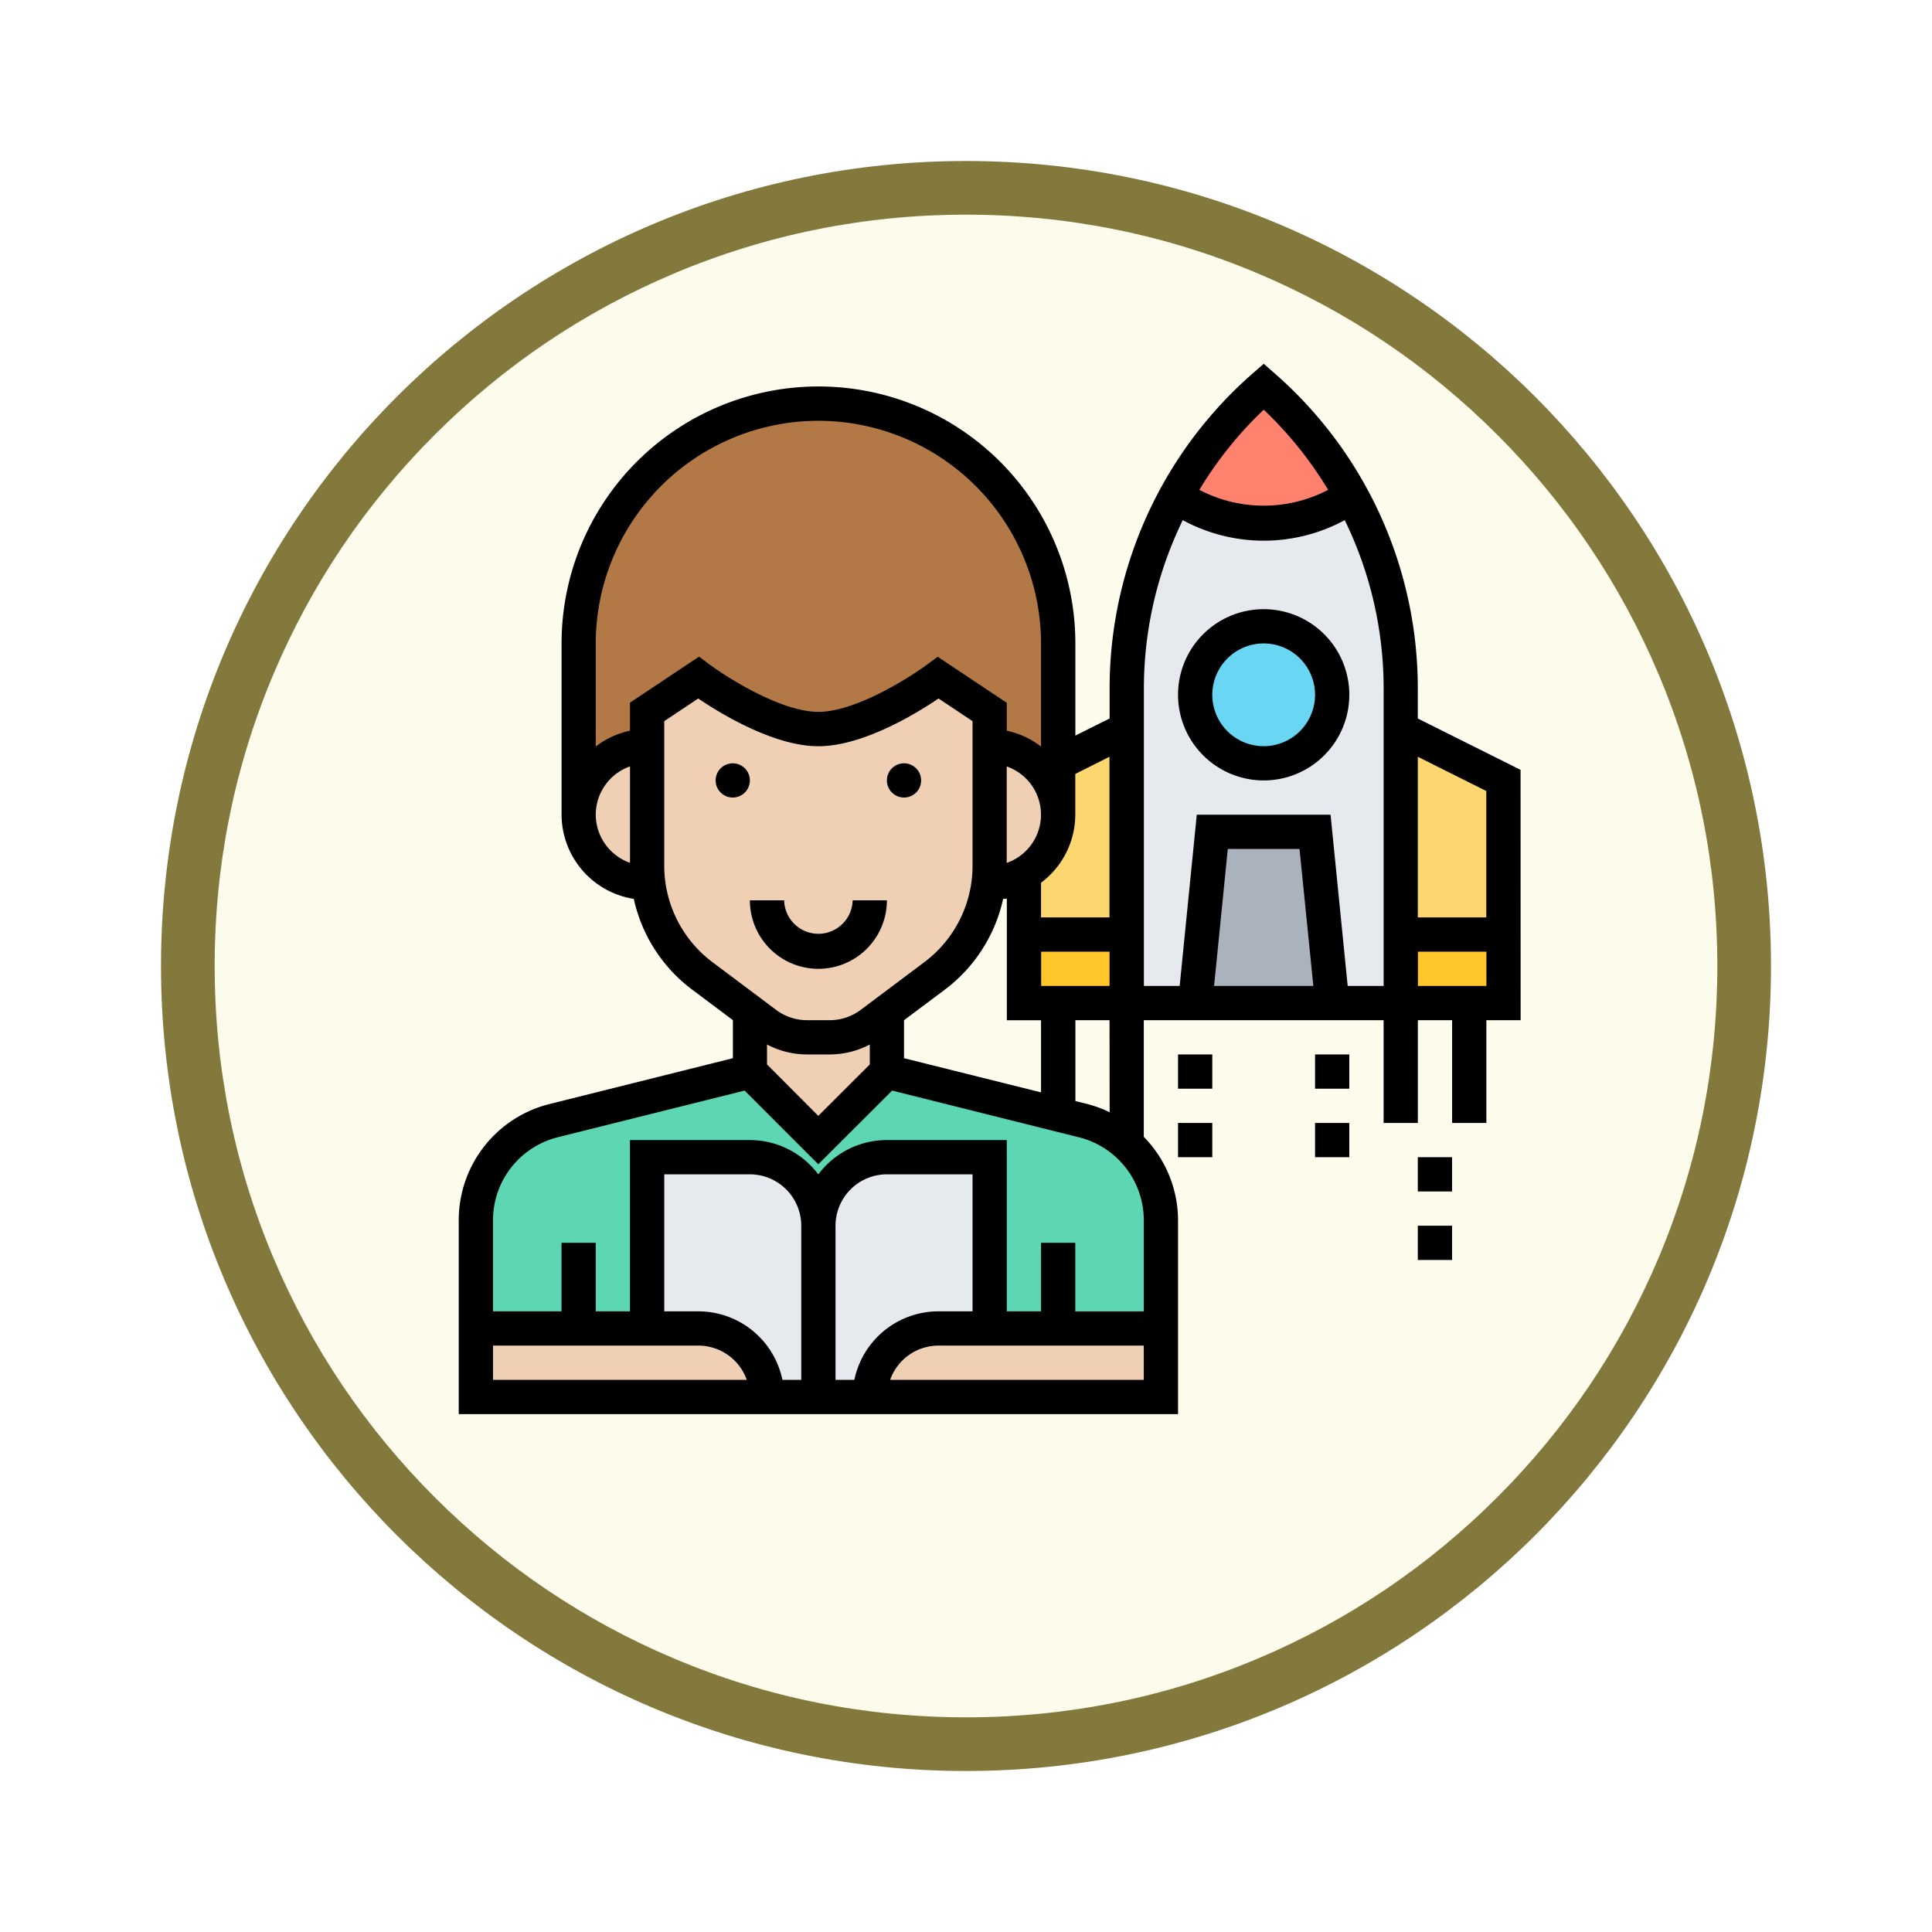 <svg xmlns="http://www.w3.org/2000/svg" xmlns:xlink="http://www.w3.org/1999/xlink" width="108" height="108" viewBox="0 0 108 108">
  <defs>
    <filter id="Trazado_904820" x="0" y="0" width="108" height="108" filterUnits="userSpaceOnUse">
      <feOffset dy="3" input="SourceAlpha"/>
      <feGaussianBlur stdDeviation="3" result="blur"/>
      <feFlood flood-opacity="0.161"/>
      <feComposite operator="in" in2="blur"/>
      <feComposite in="SourceGraphic"/>
    </filter>
  </defs>
  <g id="Grupo_1207081" data-name="Grupo 1207081" transform="translate(-201.523 -3040.837)">
    <g id="Grupo_1206780" data-name="Grupo 1206780" transform="translate(210.523 3046.837)">
      <g id="Grupo_1201662" data-name="Grupo 1201662" transform="translate(0 0)">
        <g id="Grupo_1173585" data-name="Grupo 1173585">
          <g id="Grupo_1173428" data-name="Grupo 1173428">
            <g id="Grupo_1171958" data-name="Grupo 1171958">
              <g id="Grupo_1167341" data-name="Grupo 1167341">
                <g id="Grupo_1166792" data-name="Grupo 1166792">
                  <g transform="matrix(1, 0, 0, 1, -9, -6)" filter="url(#Trazado_904820)">
                    <g id="Trazado_904820-2" data-name="Trazado 904820" transform="translate(9 6)" fill="#fdfbec">
                      <path d="M 45 88.5 C 39.127 88.5 33.43 87.35 28.068 85.082 C 22.889 82.891 18.236 79.755 14.241 75.759 C 10.245 71.764 7.109 67.111 4.918 61.932 C 2.65 56.57 1.5 50.873 1.5 45 C 1.5 39.127 2.65 33.43 4.918 28.068 C 7.109 22.889 10.245 18.236 14.241 14.241 C 18.236 10.245 22.889 7.109 28.068 4.918 C 33.43 2.65 39.127 1.5 45 1.5 C 50.873 1.5 56.57 2.65 61.932 4.918 C 67.111 7.109 71.764 10.245 75.759 14.241 C 79.755 18.236 82.891 22.889 85.082 28.068 C 87.35 33.43 88.5 39.127 88.5 45 C 88.5 50.873 87.35 56.57 85.082 61.932 C 82.891 67.111 79.755 71.764 75.759 75.759 C 71.764 79.755 67.111 82.891 61.932 85.082 C 56.57 87.35 50.873 88.5 45 88.5 Z" stroke="none"/>
                      <path d="M 45 3 C 39.329 3 33.829 4.11 28.653 6.299 C 23.652 8.415 19.16 11.443 15.302 15.302 C 11.443 19.16 8.415 23.652 6.299 28.653 C 4.11 33.829 3 39.329 3 45 C 3 50.671 4.11 56.171 6.299 61.347 C 8.415 66.348 11.443 70.84 15.302 74.698 C 19.16 78.557 23.652 81.585 28.653 83.701 C 33.829 85.89 39.329 87 45 87 C 50.671 87 56.171 85.89 61.347 83.701 C 66.348 81.585 70.84 78.557 74.698 74.698 C 78.557 70.84 81.585 66.348 83.701 61.347 C 85.89 56.171 87 50.671 87 45 C 87 39.329 85.89 33.829 83.701 28.653 C 81.585 23.652 78.557 19.16 74.698 15.302 C 70.84 11.443 66.348 8.415 61.347 6.299 C 56.171 4.11 50.671 3 45 3 M 45 -7.62939453125e-06 C 69.853 -7.62939453125e-06 90 20.147 90 45 C 90 69.853 69.853 90 45 90 C 20.147 90 -7.62939453125e-06 69.853 -7.62939453125e-06 45 C -7.62939453125e-06 20.147 20.147 -7.62939453125e-06 45 -7.62939453125e-06 Z" stroke="none" fill="#83793c"/>
                    </g>
                  </g>
                </g>
              </g>
            </g>
          </g>
        </g>
      </g>
    </g>
    <g id="astronomer_1876112" transform="translate(226.167 3059.501)">
      <path id="Trazado_1050426" data-name="Trazado 1050426" d="M21.147,51.616a3.828,3.828,0,0,0-3.829-3.829H11.574V57.36H2V51.31a5.745,5.745,0,0,1,4.346-5.572L17.318,43l3.829,3.829.048-.038,1.647,1.647a3.825,3.825,0,0,0-1.695,3.178Z" transform="translate(-0.043 -1.762)" fill="#5cd6b3"/>
      <path id="Trazado_1050427" data-name="Trazado 1050427" d="M35.405,57.36H31.576V47.787H25.832a3.822,3.822,0,0,0-2.135.651L22.05,46.791,25.832,43l9.574,2.393,1.4.345a5.751,5.751,0,0,1,4.346,5.572V57.36Z" transform="translate(-0.898 -1.762)" fill="#5cd6b3"/>
      <path id="Trazado_1050428" data-name="Trazado 1050428" d="M18.275,61.829H2V58H14.446A3.828,3.828,0,0,1,18.275,61.829Z" transform="translate(-0.043 -2.402)" fill="#f0d0b4"/>
      <path id="Trazado_1050429" data-name="Trazado 1050429" d="M41.275,58v3.829H25A3.828,3.828,0,0,1,28.829,58H41.275Z" transform="translate(-1.023 -2.402)" fill="#f0d0b4"/>
      <path id="Trazado_1050430" data-name="Trazado 1050430" d="M21.574,51.829V61.4H18.7a3.828,3.828,0,0,0-3.829-3.829H12V48h5.744A3.828,3.828,0,0,1,21.574,51.829Z" transform="translate(-0.469 -1.975)" fill="#e6e9ed"/>
      <path id="Trazado_1050431" data-name="Trazado 1050431" d="M31.574,48v9.574H28.7A3.828,3.828,0,0,0,24.872,61.4H22V51.829A3.831,3.831,0,0,1,25.829,48Z" transform="translate(-0.895 -1.975)" fill="#e6e9ed"/>
      <path id="Trazado_1050432" data-name="Trazado 1050432" d="M34.806,24.1v2.872a3.824,3.824,0,0,0-3.829-3.829V21.233L28.1,19.318s-3.829,2.872-6.7,2.872-6.7-2.872-6.7-2.872l-2.872,1.915v1.915A3.828,3.828,0,0,0,8,26.977V17.4a13.4,13.4,0,1,1,26.806,0Z" transform="translate(-0.298 -0.099)" fill="#b27946"/>
      <g id="Grupo_1207080" data-name="Grupo 1207080" transform="translate(7.702 19.218)">
        <path id="Trazado_1050433" data-name="Trazado 1050433" d="M25.659,39.5v3.351l-3.782,3.791-.048.038L18,42.851V39.5l.89.67a3.853,3.853,0,0,0,2.3.766h1.283a3.853,3.853,0,0,0,2.3-.766Z" transform="translate(-8.426 -20.831)" fill="#f0d0b4"/>
        <path id="Trazado_1050434" data-name="Trazado 1050434" d="M34.706,25.12a3.853,3.853,0,0,1,1.12,2.709A3.807,3.807,0,0,1,33.9,31.142,3.715,3.715,0,0,1,32,31.659H31.93A6.35,6.35,0,0,0,32,30.7V24A3.853,3.853,0,0,1,34.706,25.12Z" transform="translate(-9.02 -20.171)" fill="#f0d0b4"/>
        <path id="Trazado_1050435" data-name="Trazado 1050435" d="M31.08,31.488a7.632,7.632,0,0,1-3,5.17L25.4,38.669l-.89.67a3.853,3.853,0,0,1-2.3.766H20.932a3.853,3.853,0,0,1-2.3-.766l-.89-.67-2.681-2.01a7.632,7.632,0,0,1-3-5.17A6.349,6.349,0,0,1,12,30.531V21.915L14.872,20s3.829,2.872,6.7,2.872S28.275,20,28.275,20l2.872,1.915v8.616A6.35,6.35,0,0,1,31.08,31.488Z" transform="translate(-8.171 -20)" fill="#f0d0b4"/>
        <path id="Trazado_1050436" data-name="Trazado 1050436" d="M11.9,31.659h-.067a3.829,3.829,0,1,1,0-7.659v6.7A6.35,6.35,0,0,0,11.9,31.659Z" transform="translate(-8 -20.171)" fill="#f0d0b4"/>
      </g>
      <path id="Trazado_1050437" data-name="Trazado 1050437" d="M53.307,10.884c-.23-.507-.469-1-.747-1.484a8.609,8.609,0,0,1-9.8,0A22.34,22.34,0,0,0,40,20.151V37.738H55.318V20.151a22.345,22.345,0,0,0-2.01-9.267Z" transform="translate(-1.663 -0.33)" fill="#e6e9ed"/>
      <path id="Trazado_1050438" data-name="Trazado 1050438" d="M50.7,29l.957,9.574H44L44.957,29Z" transform="translate(-1.833 -1.165)" fill="#aab2bd"/>
      <path id="Trazado_1050439" data-name="Trazado 1050439" d="M61.744,35v3.829H56V35Z" transform="translate(-2.345 -1.421)" fill="#ffc729"/>
      <path id="Trazado_1050440" data-name="Trazado 1050440" d="M61.744,25.872v8.616H56V23Z" transform="translate(-2.345 -0.909)" fill="#fcd770"/>
      <circle id="Elipse_12989" data-name="Elipse 12989" cx="3.829" cy="3.829" r="3.829" transform="translate(42.167 16.346)" fill="#69d6f4"/>
      <path id="Trazado_1050441" data-name="Trazado 1050441" d="M47.782,3a22.033,22.033,0,0,1,4.9,6.127,8.609,8.609,0,0,1-9.8,0A22.032,22.032,0,0,1,47.782,3Z" transform="translate(-1.786 -0.057)" fill="#ff826e"/>
      <path id="Trazado_1050442" data-name="Trazado 1050442" d="M39.744,35v3.829H34V35Z" transform="translate(-1.407 -1.421)" fill="#ffc729"/>
      <path id="Trazado_1050443" data-name="Trazado 1050443" d="M39.744,23V34.488H34v-3.37l-.01-.019a3.807,3.807,0,0,0,1.924-3.312V24.915Z" transform="translate(-1.407 -0.909)" fill="#fcd770"/>
      <circle id="Elipse_12990" data-name="Elipse 12990" cx="0.957" cy="0.957" r="0.957" transform="translate(15.36 24.005)"/>
      <circle id="Elipse_12991" data-name="Elipse 12991" cx="0.957" cy="0.957" r="0.957" transform="translate(24.934 24.005)"/>
      <path id="Trazado_1050444" data-name="Trazado 1050444" d="M60.356,24.371,54.612,21.5V19.822a23.381,23.381,0,0,0-7.986-17.6L46,1.671l-.63.551a23.383,23.383,0,0,0-7.986,17.6V21.5l-1.915.957V17.3a14.36,14.36,0,0,0-28.721,0v9.574a4.783,4.783,0,0,0,4.038,4.711,8.65,8.65,0,0,0,3.239,5.054l2.3,1.723V40.49L6.077,43.051A6.692,6.692,0,0,0,1,49.552V60.385H41.209V49.552a6.671,6.671,0,0,0-1.915-4.665V38.366H52.7V44.11h1.915V38.366h1.915V44.11h1.915V38.366h1.915Zm-1.915,1.183v7.067H54.612V23.64ZM46,4.238a21.472,21.472,0,0,1,3.6,4.481,7.774,7.774,0,0,1-7.2,0A21.472,21.472,0,0,1,46,4.238Zm-4.527,6.174a9.5,9.5,0,0,0,9.055,0,21.456,21.456,0,0,1,2.174,9.41V36.451H50.692l-.957-9.574H42.257L41.3,36.451h-2V19.822a21.456,21.456,0,0,1,2.174-9.41Zm7.3,26.039H43.224l.766-7.659H48Zm-15.217,0V34.536H37.38v1.915ZM25.891,40.49V38.366l2.3-1.722a8.658,8.658,0,0,0,3.239-5.054c.068-.011.141-.008.209-.021v6.8H33.55V42.4Zm-7.659-.765a4.814,4.814,0,0,0,2.234.555h1.277a4.814,4.814,0,0,0,2.234-.556V40.84L21.1,43.713,18.233,40.84Zm13.4-15.544a2.855,2.855,0,0,1,0,5.392Zm5.744-.542v8.982H33.55v-1.94a4.767,4.767,0,0,0,1.915-3.8V24.6ZM21.1,4.858A12.46,12.46,0,0,1,33.55,17.3v5.769a4.741,4.741,0,0,0-1.915-.885V20.622l-3.862-2.574-.542.4c-.995.746-4.032,2.681-6.127,2.681s-5.13-1.935-6.127-2.681l-.542-.406-3.862,2.574v1.566a4.753,4.753,0,0,0-1.915.885V17.3A12.46,12.46,0,0,1,21.1,4.858ZM8.659,26.877a2.868,2.868,0,0,1,1.915-2.7v5.391A2.866,2.866,0,0,1,8.659,26.877Zm3.829,2.872v-8.1l1.9-1.267c1.226.831,4.222,2.669,6.717,2.669s5.49-1.838,6.717-2.669l1.9,1.267v8.1a6.738,6.738,0,0,1-2.681,5.362l-3.574,2.68a2.892,2.892,0,0,1-1.723.574H20.466a2.892,2.892,0,0,1-1.723-.574l-3.574-2.681a6.735,6.735,0,0,1-2.681-5.361ZM6.54,44.908,16.981,42.3,21.1,46.421,25.228,42.3l10.441,2.611a4.781,4.781,0,0,1,3.626,4.644v5.088H35.465V50.811H33.55v3.829H31.636V45.067h-6.7A4.784,4.784,0,0,0,21.1,46.985a4.784,4.784,0,0,0-3.829-1.918h-6.7v9.574H8.659V50.811H6.744v3.829H2.915V49.552A4.781,4.781,0,0,1,6.54,44.908ZM23.116,58.47H22.062V49.854a2.876,2.876,0,0,1,2.872-2.872h4.787v7.659H27.806A4.8,4.8,0,0,0,23.116,58.47ZM14.4,54.641H12.488V46.982h4.787a2.876,2.876,0,0,1,2.872,2.872V58.47H19.093A4.8,4.8,0,0,0,14.4,54.641ZM2.915,56.556H14.4a2.868,2.868,0,0,1,2.7,1.915H2.915Zm22.2,1.915a2.868,2.868,0,0,1,2.7-1.915H39.294V58.47Zm12.27-14.96a6.739,6.739,0,0,0-1.247-.46l-.667-.167V38.366H37.38Zm17.233-7.06V34.536h3.829v1.915Z" transform="translate(0 0)"/>
      <path id="Trazado_1050445" data-name="Trazado 1050445" d="M47.787,25.574A4.787,4.787,0,1,0,43,20.787,4.792,4.792,0,0,0,47.787,25.574Zm0-7.659a2.872,2.872,0,1,1-2.872,2.872A2.876,2.876,0,0,1,47.787,17.915Z" transform="translate(-1.791 -0.611)"/>
      <path id="Trazado_1050446" data-name="Trazado 1050446" d="M25.659,33H23.744a1.915,1.915,0,0,1-3.829,0H18a3.829,3.829,0,0,0,7.659,0Z" transform="translate(-0.725 -1.336)"/>
      <path id="Trazado_1050447" data-name="Trazado 1050447" d="M57,48h1.915v1.915H57Z" transform="translate(-2.388 -1.975)"/>
      <path id="Trazado_1050448" data-name="Trazado 1050448" d="M57,52h1.915v1.915H57Z" transform="translate(-2.388 -2.146)"/>
      <path id="Trazado_1050449" data-name="Trazado 1050449" d="M51,42h1.915v1.915H51Z" transform="translate(-2.132 -1.72)"/>
      <path id="Trazado_1050450" data-name="Trazado 1050450" d="M51,46h1.915v1.915H51Z" transform="translate(-2.132 -1.89)"/>
      <path id="Trazado_1050451" data-name="Trazado 1050451" d="M43,42h1.915v1.915H43Z" transform="translate(-1.791 -1.72)"/>
      <path id="Trazado_1050452" data-name="Trazado 1050452" d="M43,46h1.915v1.915H43Z" transform="translate(-1.791 -1.89)"/>
    </g>
  </g>
</svg>

